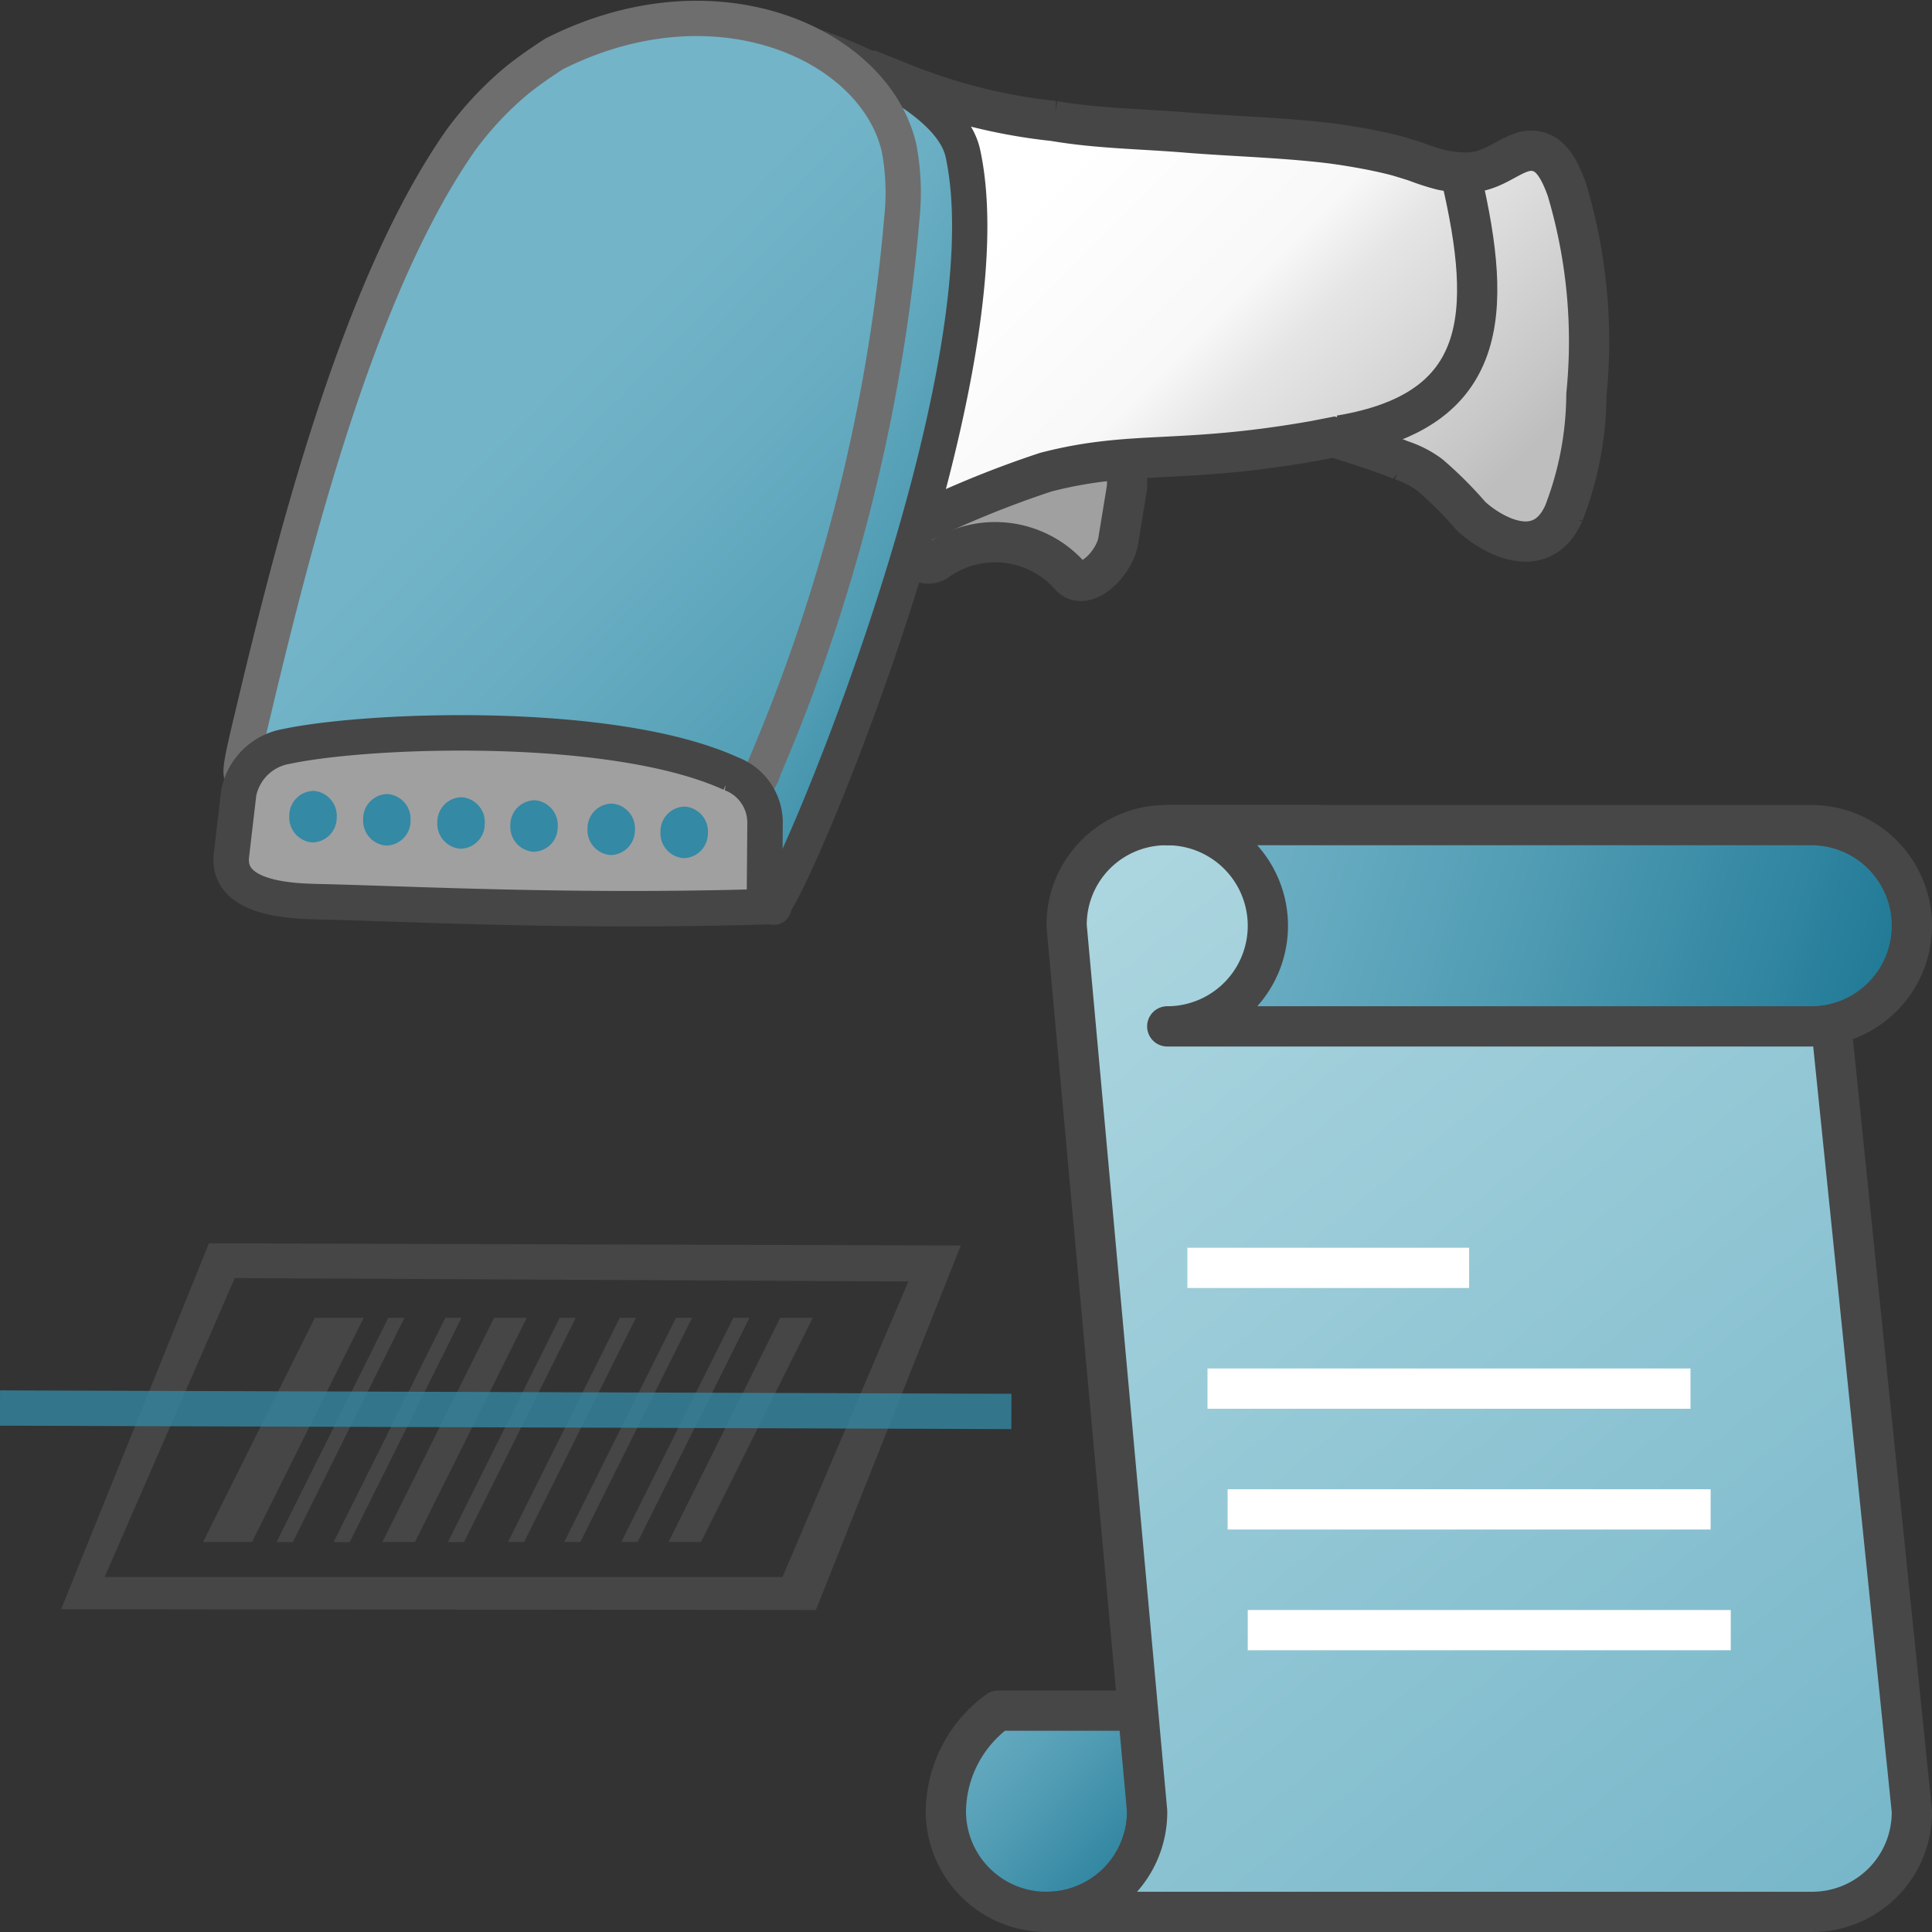 <svg id="Layer_1" data-name="Layer 1" xmlns="http://www.w3.org/2000/svg" xmlns:xlink="http://www.w3.org/1999/xlink" viewBox="0 0 48 48">
  <rect x="0" y="0" width="48" height="48" fill="#333333" stroke="none"/>
  <defs>
    <linearGradient id="linear-gradient" x1="26.321" y1="45.743" x2="35.603" y2="36.461" gradientTransform="matrix(1, 0, 0, -1, 0, 50)" gradientUnits="userSpaceOnUse">
      <stop offset="0" stop-color="#fff"/>
      <stop offset="0.405" stop-color="#f8f8f8"/>
      <stop offset="0.541" stop-color="#e5e5e5"/>
      <stop offset="0.92" stop-color="#c6c6c6"/>
      <stop offset="1" stop-color="#bebebe"/>
    </linearGradient>
    <linearGradient id="linear-gradient-2" x1="16.638" y1="753.705" x2="28.178" y2="760.359" gradientTransform="translate(-0.6 -742)" gradientUnits="userSpaceOnUse">
      <stop offset="0" stop-color="#73b4c8"/>
      <stop offset="0.175" stop-color="#6aaec3"/>
      <stop offset="0.457" stop-color="#529eb5"/>
      <stop offset="0.809" stop-color="#2c839f"/>
      <stop offset="1" stop-color="#147391"/>
    </linearGradient>
    <linearGradient id="linear-gradient-3" x1="13.558" y1="751.939" x2="30.6" y2="768.673" gradientTransform="translate(-0.531 -741.956)" xlink:href="#linear-gradient-2"/>
    <linearGradient id="linear-gradient-4" x1="303.885" y1="-347.417" x2="297.668" y2="-341.515" gradientTransform="matrix(1, 0, 0, -1, -274.6, -300.012)" gradientUnits="userSpaceOnUse">
      <stop offset="0" stop-color="#187491"/>
      <stop offset="0.191" stop-color="#2f849f"/>
      <stop offset="0.543" stop-color="#539eb5"/>
      <stop offset="0.825" stop-color="#6baec3"/>
      <stop offset="1" stop-color="#74b5c8"/>
    </linearGradient>
    <linearGradient id="linear-gradient-5" x1="298.264" y1="-321.63" x2="320.785" y2="-349.361" gradientTransform="matrix(1, 0, 0, -1, -274.6, -300.012)" gradientUnits="userSpaceOnUse">
      <stop offset="0" stop-color="#b0d8e1"/>
      <stop offset="1" stop-color="#74b5c8"/>
    </linearGradient>
    <linearGradient id="linear-gradient-6" x1="322.278" y1="-326.442" x2="302.776" y2="-320.058" xlink:href="#linear-gradient-4"/>
  </defs>
  <g id="g987">
    <g id="g1288">
      <path id="rect995" d="M23.8,10.666l3.331.373a.95.95,0,0,1,.87,1.013c0,.035,0,.069-.008.1l-.21,1.281c-.09.555-.8,1.281-1.189.887a2.48,2.48,0,0,0-3.331-.373c-.511.274-.953-.562-.862-1.117l.209-1.281A1.085,1.085,0,0,1,23.8,10.666Z" fill="#a0a0a0" stroke="#464646"/>
      <path id="path877-7" d="M25.985,11.73c2.179-.562,3.319-.183,6.681-.778l.467-.091s1.13.343,1.677.573a2.454,2.454,0,0,1,.714.366,9.583,9.583,0,0,1,1.018,1.017c.476.446,1.738,1.211,2.31-.065a8.285,8.285,0,0,0,.562-2.95,13.159,13.159,0,0,0-.488-5.1c-.132-.358-.317-.791-.653-.915-.581-.216-1,.471-1.783.5a3.108,3.108,0,0,1-.673-.064,5.682,5.682,0,0,1-.644-.208s-.314-.1-.474-.145c-.244-.064-.49-.117-.737-.164-.341-.064-.684-.12-1.029-.16-1.146-.131-2.3-.16-3.449-.252-1.1-.092-2.211-.1-3.3-.288a13.952,13.952,0,0,1-3.724-.924l.979,3.4-.346,6.2L22.654,13.1A25.278,25.278,0,0,1,25.985,11.73Z" stroke="#464646" fill="url(#linear-gradient)"/>
      <path id="path1221" d="M36.307,4.418c.789,3.386.673,5.786-3.011,6.4l.021-.211" fill="none" stroke="#464646"/>
    </g>
    <path id="path978" d="M6.97,15.853a9.827,9.827,0,0,0-.915,3.328L19.2,22.461c.28.128,5.933-13.065,4.723-18.65-.336-1.556-3.595-2.629-3.595-2.629L17.319,18.2A19.528,19.528,0,0,0,6.97,15.853Z" stroke="#464646" stroke-width="0.877" fill="url(#linear-gradient-2)"/>
    <path id="rect954" d="M13.772,1.337c4.052-2.043,7.979-.221,8.565,2.341a5.949,5.949,0,0,1,.072,1.711,44.266,44.266,0,0,1-3.426,13.7.974.974,0,0,1-1.248.685l-.038-.015c-2.734-1.346-8.287-1.267-11.347-.507-.478.118-.5.3.057-2.039C7.441,12.916,9,6.989,11.436,3.5A8.371,8.371,0,0,1,12.838,2C13.25,1.665,13.772,1.337,13.772,1.337Z" stroke="#6e6e6e" stroke-width="0.877" fill="url(#linear-gradient-3)"/>
    <path id="rect951" d="M7.13,18.542c2.049-.434,8.121-.652,11.03.679a1.3,1.3,0,0,1,.847,1.261l-.013,1.628c0,.567.486.4.05.416-4.823.146-8.764-.068-11.07-.122-.637-.015-2.356-.033-2.224-1.159L5.931,19.7A1.458,1.458,0,0,1,7.13,18.542Z" fill="#a0a0a0" stroke="#464646" stroke-width="0.881"/>
    <path id="path1243" d="M8.365,20.315a.612.612,0,0,1-.611.615h0a.622.622,0,0,1-.566-.664h0A.612.612,0,0,1,7.8,19.65h0a.622.622,0,0,1,.566.665Z" fill="#3489a4"/>
    <path id="path1243-8" d="M10.2,20.393a.612.612,0,0,1-.611.615h0a.622.622,0,0,1-.566-.664h0a.611.611,0,0,1,.611-.616h0a.62.62,0,0,1,.565.665Z" fill="#3489a4"/>
    <path id="path1243-84" d="M12.043,20.471a.611.611,0,0,1-.611.615h0a.622.622,0,0,1-.566-.665h0a.611.611,0,0,1,.612-.614h0a.62.62,0,0,1,.565.665Z" fill="#3489a4"/>
    <path id="path1243-3" d="M13.856,20.547a.61.61,0,0,1-.61.615h0a.621.621,0,0,1-.566-.665h0a.613.613,0,0,1,.612-.615h0A.621.621,0,0,1,13.856,20.547Z" fill="#3489a4"/>
    <path id="path1243-30" d="M15.774,20.628a.612.612,0,0,1-.611.615h0a.621.621,0,0,1-.566-.664h0a.611.611,0,0,1,.612-.614h0a.62.62,0,0,1,.565.665h0Z" fill="#3489a4"/>
    <path id="path1243-6" d="M17.587,20.705a.611.611,0,0,1-.611.615h0a.621.621,0,0,1-.566-.665h0a.612.612,0,0,1,.612-.615h0a.62.62,0,0,1,.565.665Z" fill="#3489a4"/>
    <path id="path841-7" d="M9.034,32.741H7.821l-2.776,5.57H6.261Z" fill="#464646"/>
    <path id="path839" d="M10.048,32.741h-.4l-2.777,5.57h.405Z" fill="#464646"/>
    <path id="path837" d="M11.465,32.741h-.4l-2.776,5.57h.4Z" fill="#464646"/>
    <path id="path835" d="M13.086,32.741h-.81L9.5,38.311h.809Z" fill="#464646"/>
    <path id="path833" d="M14.305,32.741h-.4l-2.776,5.57h.4Z" fill="#464646"/>
    <path id="path827" d="M14.018,38.311h.4l2.776-5.57h-.4Z" fill="#464646"/>
    <path id="path825" d="M15.436,38.311h.407l2.777-5.57h-.4Z" fill="#464646"/>
    <path id="path823" d="M13.022,38.311l2.776-5.57h-.4l-2.777,5.57Z" fill="#464646"/>
    <path id="path821" d="M17.416,38.311l2.777-5.57h-.808l-2.776,5.57Z" fill="#464646"/>
    <path id="rect836" d="M5.19,30.89,1.519,39.98,20.271,40l3.6-9.056Zm.643.864,16.735.084-3.126,7.341H2.6Z" fill="#464646"/>
    <path id="path1125" d="M0,34.982l25.128.085" fill="none" stroke="#3489a4" stroke-opacity="0.781" stroke-width="0.877"/>
    <path id="path40-8" d="M28.5,42.5H24.8A3.125,3.125,0,0,0,23.5,45a2.5,2.5,0,0,0,5,0Z" stroke="#474747" stroke-linejoin="round" fill="url(#linear-gradient-4)"/>
    <path id="path60-9" d="M47.5,45a2.476,2.476,0,0,1-2.452,2.5H26a2.476,2.476,0,0,0,2.5-2.452V45l-2-22a2.475,2.475,0,0,1,2.452-2.5H32.8l12.7,5Z" stroke="#474747" stroke-linejoin="round" fill="url(#linear-gradient-5)"/>
    <path id="path73-1" d="M45,20.5H29a2.5,2.5,0,0,1,0,5H45a2.5,2.5,0,0,0,0-5Z" stroke="#474747" stroke-linejoin="round" fill="url(#linear-gradient-6)"/>
    <path id="line75-7" d="M43,40.5H31" fill="none" stroke="#fff" stroke-linejoin="round"/>
    <path id="line77-7" d="M42.5,37.5h-12" fill="none" stroke="#fff" stroke-linejoin="round"/>
    <path id="line79-8" d="M42,34.5H30" fill="none" stroke="#fff" stroke-linejoin="round"/>
    <path id="line81-2" d="M36.5,31.5h-7" fill="none" stroke="#fff" stroke-linejoin="round"/>
  </g>
</svg>
